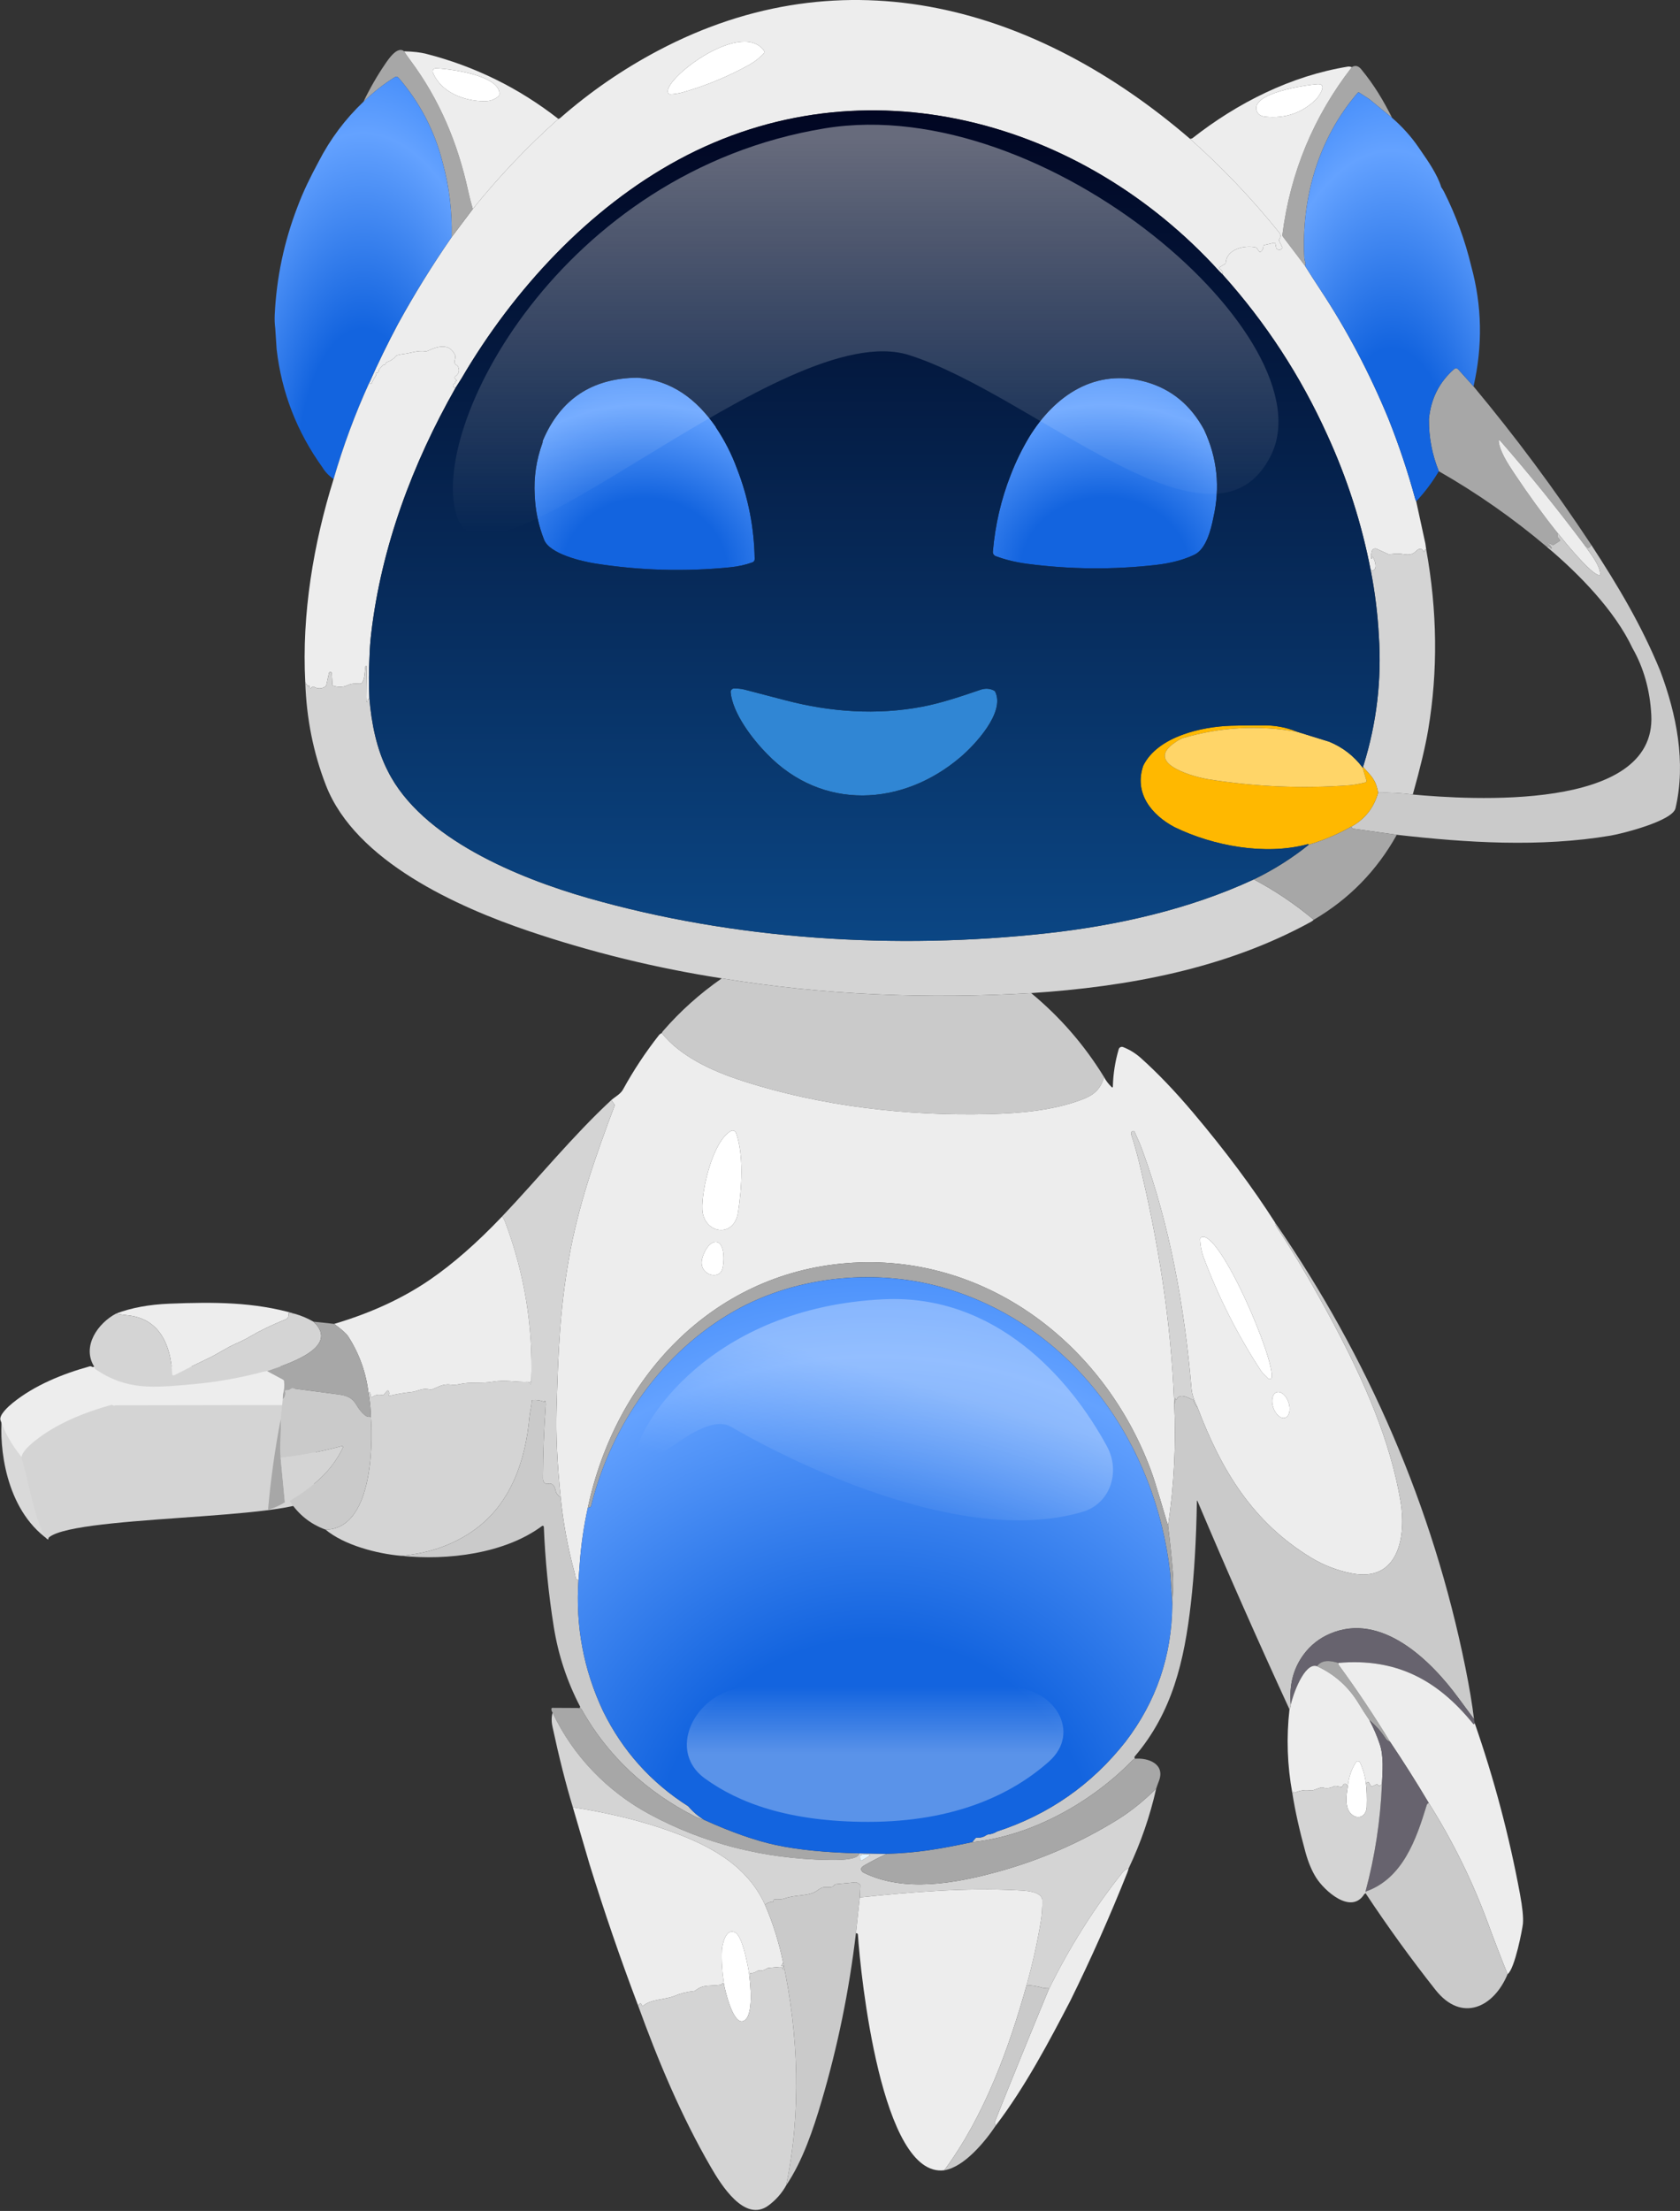 <svg width="257" height="338" viewBox="0 0 257 338" fill="none" xmlns="http://www.w3.org/2000/svg">
<rect x="0" y="0" width="257" height="338" fill="#333333" stroke="none"/>
<path d="M7.385 235.367C0.728 230.659 -0.12 220.983 0.288 216.733L8.608 226.295L7.385 235.367Z" fill="#D9D9D9"/>
<path d="M3.969 223.525C6.485 219.764 41.89 220.685 44.694 217.134L45.432 208.875L14.411 208.926C14.271 209.007 14.134 209.004 14 208.917C13.919 208.863 13.834 208.85 13.743 208.875C9.605 210.017 5.281 211.76 1.921 214.49C1.359 214.946 -0.213 216.319 0.08 217.134C0.893 219.412 2.19 221.542 3.969 223.525Z" fill="#EDEDED"/>
<path d="M7.22 235.319C9.736 231.559 45.14 232.479 47.944 228.928L48.683 214.786L17.662 214.836C17.522 214.917 17.385 214.914 17.251 214.827C17.17 214.774 17.084 214.76 16.994 214.786C12.856 215.927 8.532 217.67 5.172 220.4C4.61 220.856 3.038 222.229 3.33 223.044C4.144 225.323 5.441 233.337 7.22 235.319Z" fill="#D4D4D4"/>
<path d="M85.418 18.177C80.681 22.404 76.319 26.994 72.331 31.946L69.088 36.259C66.123 40.543 63.385 44.969 60.875 49.536C59.312 52.47 57.855 55.455 56.504 58.491C56.537 58.581 56.587 58.641 56.652 58.669C56.758 58.716 56.833 58.685 56.876 58.577C57.046 58.158 57.264 57.765 57.532 57.4C57.562 57.36 57.564 57.32 57.538 57.278L57.476 57.172C57.419 57.077 57.446 57.029 57.556 57.029C57.798 57.027 57.917 56.928 57.914 56.73C57.912 56.627 57.944 56.537 58.011 56.46L58.481 55.921C58.566 55.824 58.672 55.769 58.8 55.755C58.916 55.743 58.994 55.673 59.034 55.544C59.063 55.445 59.126 55.38 59.223 55.349C59.763 55.171 60.212 54.866 60.571 54.436C60.626 54.368 60.697 54.323 60.783 54.299C61.118 54.212 61.455 54.148 61.794 54.106C62.985 53.964 63.834 53.546 65.11 53.703C65.209 53.715 65.303 53.7 65.394 53.656C66.904 52.947 68.707 52.37 69.594 54.249C69.869 54.83 69.127 55.417 69.895 55.855C69.978 55.903 70.038 55.971 70.076 56.06C70.336 56.671 70.201 57.158 69.671 57.521C69.64 57.542 69.615 57.57 69.596 57.602C69.578 57.634 69.566 57.669 69.562 57.706C69.559 57.743 69.563 57.78 69.575 57.814C69.587 57.849 69.607 57.88 69.632 57.907L69.869 58.147C69.894 58.172 69.891 58.192 69.86 58.206L69.724 58.274C69.635 58.316 69.603 58.385 69.626 58.482C69.65 58.581 69.593 58.647 69.455 58.68C69.329 58.712 69.275 58.792 69.292 58.92C69.322 59.144 69.451 59.272 69.68 59.306L70.617 57.824C78.508 44.342 90.028 31.845 103.816 24.402C132.186 9.089 165.504 18.299 186.559 41.508L187.059 41.998C187.075 41.598 186.918 41.295 186.589 41.088C186.455 41.003 186.456 40.92 186.592 40.839L187.381 40.355C187.466 40.304 187.512 40.229 187.52 40.13C187.671 38.043 190.446 37.45 192.063 37.812C192.153 37.832 192.226 37.88 192.281 37.957L192.595 38.405C192.693 38.541 192.804 38.552 192.926 38.438C193.146 38.232 193.258 37.97 193.26 37.652C193.262 37.549 193.312 37.487 193.41 37.465L194.862 37.13C195.003 37.099 195.088 37.154 195.116 37.296L195.225 37.868C195.245 37.973 195.301 38.051 195.394 38.103C195.656 38.247 195.891 38.211 196.1 37.996C196.173 37.921 196.186 37.837 196.138 37.744L195.695 36.858C195.648 36.765 195.651 36.673 195.704 36.582C195.931 36.194 195.958 35.891 195.651 35.509C191.513 30.373 186.98 25.612 182.052 21.227C158.665 1.106 129.34 -7.464 100.592 7.781C95.232 10.621 90.27 14.039 85.705 18.035C85.62 18.108 85.524 18.155 85.418 18.177ZM116.823 7.666C116.888 7.749 116.92 7.853 116.914 7.957C116.908 8.062 116.864 8.161 116.791 8.235C116.109 8.929 115.351 9.505 114.515 9.963C111.343 11.71 108.017 13.085 104.537 14.086C103.883 14.274 103.209 14.383 102.516 14.412C102.413 14.416 102.329 14.378 102.264 14.297C100.846 12.569 113.132 2.926 116.823 7.666Z" fill="#EDEDED"/>
<path d="M116.824 7.666C113.132 2.926 100.846 12.569 102.265 14.297C102.33 14.378 102.414 14.416 102.516 14.412C103.21 14.383 103.883 14.274 104.538 14.086C108.017 13.085 111.343 11.71 114.515 9.963C115.351 9.505 116.109 8.929 116.791 8.235C116.865 8.161 116.909 8.062 116.915 7.957C116.921 7.853 116.888 7.749 116.824 7.666Z" fill="white"/>
<path d="M55.605 15.548C57.104 14.105 58.685 12.866 60.346 11.828C60.59 11.676 60.807 11.709 60.996 11.926C64.221 15.682 66.447 19.936 67.672 24.687C68.721 28.469 69.192 32.327 69.088 36.259L72.33 31.946C72.052 31.015 71.816 30.102 71.621 29.207C70.025 21.844 67.205 15.163 62.775 9.228C62.271 8.553 61.956 8.091 61.832 7.844C60.798 6.981 59.435 9.024 58.894 9.821C57.663 11.631 56.566 13.54 55.605 15.548Z" fill="#A7A7A7"/>
<path d="M61.832 7.843C61.956 8.09 62.271 8.552 62.775 9.228C67.205 15.162 70.025 21.843 71.621 29.207C71.816 30.102 72.052 31.015 72.33 31.946C76.318 26.993 80.681 22.404 85.418 18.177C79.365 13.444 72.615 10.126 65.169 8.223C64.32 8.005 63.208 7.879 61.832 7.843ZM66.665 10.446C68.538 10.479 76.533 11.472 76.403 14.406C76.397 14.513 76.355 14.604 76.276 14.679C75.713 15.213 74.986 15.477 74.098 15.473C71.03 15.459 67.445 14.128 66.227 11.086C66.198 11.015 66.188 10.938 66.196 10.861C66.204 10.785 66.231 10.712 66.274 10.648C66.318 10.585 66.376 10.533 66.444 10.498C66.512 10.463 66.588 10.445 66.665 10.446Z" fill="#EDEDED"/>
<path d="M206.805 10.259C200.937 17.818 197.392 26.363 196.17 35.894C196.159 35.995 196.183 36.086 196.244 36.167L199.637 40.643L199.723 40.261C199.599 39.846 199.533 39.543 199.525 39.353C199.076 30.227 201.677 21.165 207.691 14.199C207.764 14.116 207.847 14.104 207.939 14.163L209.465 15.15L212.964 18.02C211.595 15.328 210.277 13.078 208.241 10.597C207.798 10.056 207.319 9.943 206.805 10.259Z" fill="#A7A7A7"/>
<path d="M182.052 21.228C186.98 25.613 191.513 30.373 195.651 35.509C195.958 35.892 195.931 36.194 195.704 36.583C195.651 36.673 195.648 36.765 195.695 36.858L196.138 37.745C196.186 37.837 196.173 37.921 196.1 37.996C195.891 38.212 195.656 38.247 195.394 38.103C195.301 38.052 195.245 37.974 195.225 37.869L195.116 37.297C195.088 37.155 195.003 37.099 194.862 37.131L193.41 37.466C193.312 37.488 193.262 37.55 193.26 37.653C193.258 37.971 193.146 38.233 192.926 38.438C192.803 38.553 192.693 38.542 192.595 38.406L192.281 37.958C192.226 37.881 192.153 37.832 192.063 37.813C190.446 37.451 187.671 38.044 187.52 40.131C187.512 40.23 187.466 40.305 187.381 40.356L186.592 40.839C186.456 40.92 186.455 41.003 186.589 41.088C186.918 41.296 187.075 41.599 187.059 41.998C193.642 49.33 198.968 57.491 203.037 66.483C206.093 73.132 208.313 80.053 209.698 87.244C211.087 87.345 210.109 85.039 209.914 85.101C209.883 85.111 209.872 85.131 209.882 85.16C209.893 85.196 209.904 85.232 209.914 85.267C209.948 85.38 209.909 85.416 209.799 85.377C209.604 85.312 209.828 84.44 209.852 84.307C209.865 84.225 209.897 84.148 209.945 84.081C209.993 84.014 210.056 83.959 210.129 83.921C210.201 83.882 210.282 83.86 210.364 83.858C210.446 83.856 210.528 83.872 210.603 83.906L212.29 84.674C212.393 84.722 212.499 84.739 212.61 84.725C213.049 84.671 213.491 84.645 213.937 84.645C214.912 84.642 215.719 85.154 216.65 84.227C217.031 83.85 217.501 83.72 217.746 84.295C217.798 84.412 217.837 84.407 217.865 84.283C217.9 84.115 218.002 84.015 218.172 83.984L218.048 83.094L216.644 76.647C216.573 76.493 216.515 76.335 216.469 76.173C215.342 72.056 213.989 68.015 212.409 64.049C209.554 57.125 206.096 50.514 201.967 44.272C201.175 43.074 200.398 41.865 199.638 40.644L196.245 36.167C196.184 36.087 196.159 35.996 196.171 35.895C197.392 26.364 200.937 17.819 206.805 10.26C206.61 10.219 206.412 10.15 206.208 10.183C197.504 11.588 189.302 15.72 182.407 21.133C182.356 21.174 182.237 21.206 182.052 21.228ZM192.305 17.084C190.99 14.206 200.04 12.957 201.556 12.866C203.208 12.768 201.647 14.872 201.284 15.228C199.185 17.267 196.625 18.14 193.602 17.846C192.938 17.782 192.506 17.528 192.305 17.084Z" fill="#EDEDED"/>
<path d="M76.403 14.407C76.533 11.473 68.538 10.48 66.665 10.447C66.588 10.446 66.512 10.464 66.444 10.499C66.376 10.534 66.318 10.586 66.274 10.649C66.231 10.713 66.204 10.786 66.196 10.862C66.188 10.939 66.198 11.016 66.227 11.087C67.445 14.129 71.03 15.46 74.098 15.474C74.986 15.478 75.712 15.213 76.276 14.68C76.355 14.605 76.397 14.514 76.403 14.407Z" fill="white"/>
<path d="M192.305 17.084C192.506 17.529 192.938 17.782 193.602 17.846C196.625 18.14 199.185 17.268 201.284 15.228C201.647 14.873 203.208 12.768 201.556 12.866C200.04 12.958 190.99 14.206 192.305 17.084Z" fill="white"/>
<path fill-rule="evenodd" clip-rule="evenodd" d="M55.605 15.547C52.807 18.205 50.517 21.263 48.736 24.721C47.489 27.045 46.422 29.177 45.494 31.663C43.455 36.958 42.299 42.441 42.027 48.115C41.994 48.815 42.02 49.51 42.107 50.202L42.317 53.377C43.075 59.977 45.404 65.991 49.304 71.42C49.733 72.135 50.311 72.741 51.036 73.237C52.5 68.188 54.322 63.272 56.503 58.49C57.855 55.455 59.312 52.469 60.875 49.535C63.385 44.968 66.123 40.542 69.088 36.258C69.192 32.325 68.721 28.468 67.672 24.686C66.447 19.935 64.221 15.681 60.996 11.925C60.807 11.707 60.59 11.675 60.346 11.827C58.685 12.864 57.104 14.104 55.605 15.547Z" fill="url(#paint0_radial_516_1270)"/>
<path d="M56.503 58.492C54.322 63.274 52.499 68.19 51.035 73.239C47.947 83.13 46.147 93.911 46.7 104.289C46.81 104.366 46.823 104.475 46.738 104.615C46.716 104.651 46.725 104.66 46.765 104.642C46.796 104.628 46.824 104.607 46.847 104.58C46.871 104.554 46.892 104.557 46.909 104.588L47.06 104.882C47.107 104.977 47.131 104.977 47.131 104.882C47.131 104.832 47.155 104.808 47.202 104.808C47.293 104.806 47.341 104.85 47.347 104.941L47.365 105.152C47.374 105.286 47.43 105.309 47.53 105.22L47.767 105.015C47.841 104.952 47.922 104.944 48.009 104.992C48.614 105.331 49.194 105.322 49.75 104.962C49.844 104.899 49.903 104.812 49.927 104.701L50.326 102.899C50.335 102.846 50.363 102.799 50.405 102.766C50.447 102.733 50.499 102.717 50.552 102.721C50.605 102.725 50.655 102.749 50.691 102.788C50.727 102.827 50.748 102.878 50.749 102.931L50.858 104.674C50.862 104.753 50.902 104.806 50.979 104.831C51.748 105.086 52.463 105.067 53.125 104.772C53.896 104.428 54.289 104.494 55.067 104.517C55.171 104.519 55.259 104.482 55.33 104.405C55.832 103.859 55.791 102.596 55.894 101.903C55.895 101.89 55.898 101.877 55.904 101.865C55.91 101.853 55.918 101.842 55.928 101.833C55.938 101.824 55.949 101.818 55.962 101.813C55.974 101.809 55.987 101.807 56.001 101.808C56.014 101.809 56.027 101.812 56.039 101.818C56.051 101.824 56.061 101.832 56.07 101.842C56.079 101.852 56.086 101.863 56.09 101.876C56.094 101.888 56.096 101.901 56.095 101.915C56.11 102.691 55.956 107.23 56.083 107.313C56.156 107.364 56.197 107.345 56.205 107.256C56.22 107.031 56.32 106.857 56.503 106.735C56.401 104.608 56.408 102.484 56.527 100.361C56.56 99.205 56.644 98.05 56.778 96.896C58.33 83.614 63.103 70.882 69.679 59.307C69.45 59.273 69.321 59.145 69.292 58.921C69.274 58.793 69.328 58.713 69.454 58.681C69.592 58.648 69.649 58.581 69.626 58.483C69.602 58.386 69.635 58.317 69.723 58.275L69.859 58.207C69.891 58.193 69.894 58.173 69.868 58.148L69.632 57.908C69.606 57.882 69.586 57.85 69.574 57.815C69.562 57.781 69.558 57.744 69.561 57.707C69.565 57.67 69.577 57.635 69.596 57.603C69.614 57.571 69.64 57.544 69.67 57.522C70.2 57.159 70.335 56.672 70.075 56.061C70.037 55.972 69.977 55.904 69.895 55.856C69.126 55.418 69.868 54.831 69.593 54.25C68.707 52.37 66.904 52.949 65.393 53.657C65.303 53.7 65.208 53.716 65.11 53.704C63.833 53.547 62.985 53.965 61.794 54.108C61.455 54.149 61.118 54.213 60.783 54.3C60.696 54.324 60.625 54.369 60.57 54.437C60.211 54.867 59.762 55.172 59.222 55.349C59.126 55.381 59.063 55.446 59.033 55.545C58.994 55.674 58.916 55.744 58.8 55.756C58.672 55.769 58.565 55.825 58.48 55.922L58.01 56.461C57.943 56.538 57.911 56.628 57.913 56.731C57.917 56.928 57.798 57.028 57.555 57.03C57.445 57.03 57.418 57.078 57.475 57.172L57.538 57.279C57.563 57.321 57.561 57.361 57.532 57.401C57.264 57.766 57.045 58.159 56.876 58.578C56.832 58.686 56.757 58.717 56.651 58.669C56.586 58.642 56.537 58.583 56.503 58.492Z" fill="#EDEDED"/>
<path d="M218.594 64.046C218.565 66.814 219.068 69.479 220.104 72.04C225.97 75.392 231.483 79.249 236.644 83.613C236.787 83.504 236.95 83.54 237.131 83.722C237.401 83.989 237.453 83.951 237.288 83.61C237.225 83.481 237.137 83.373 237.025 83.284C236.739 83.054 236.77 83 237.116 83.121C237.227 83.158 237.334 83.209 237.439 83.275C237.527 83.328 237.616 83.327 237.705 83.272L238.565 82.72C238.665 82.655 238.676 82.578 238.597 82.489L238.343 82.196C238.272 82.115 238.243 82.021 238.254 81.914C238.276 81.722 238.24 81.523 238.145 81.315C235.976 78.596 233.794 75.591 231.601 72.301C230.697 70.943 229.361 68.904 229.267 67.386C229.265 67.366 229.271 67.345 229.281 67.327C229.292 67.309 229.309 67.296 229.328 67.288C229.347 67.279 229.368 67.277 229.388 67.282C229.409 67.286 229.427 67.297 229.441 67.312C233.979 72.513 238.309 77.873 242.431 83.39C242.574 83.448 242.695 83.534 242.791 83.651C242.856 83.732 242.936 83.756 243.031 83.722C243.237 83.651 243.358 83.491 243.391 83.242C237.843 74.851 231.85 66.793 225.413 59.069L223.066 56.457C222.989 56.371 222.881 56.319 222.766 56.311C222.65 56.304 222.536 56.343 222.448 56.419C220.174 58.413 218.89 60.955 218.594 64.046Z" fill="#A7A7A7"/>
<path fill-rule="evenodd" clip-rule="evenodd" d="M199.723 40.262C199.599 39.847 199.533 39.544 199.525 39.355C199.076 30.228 201.677 21.166 207.691 14.2C207.764 14.117 207.847 14.105 207.94 14.165L209.465 15.152L212.964 18.021C214.56 19.418 215.9 20.91 216.984 22.497C217.101 22.668 217.227 22.851 217.36 23.043L217.381 23.073C218.441 24.603 219.918 26.734 220.474 28.615C220.64 28.849 220.786 29.091 220.915 29.342C222.735 32.97 224.119 36.758 225.067 40.706C226.716 46.742 226.832 52.863 225.413 59.07L223.066 56.459C222.989 56.372 222.882 56.32 222.766 56.313C222.651 56.306 222.537 56.344 222.449 56.42C220.175 58.414 218.89 60.956 218.595 64.047C218.565 66.815 219.068 69.48 220.105 72.041C219.122 73.705 217.968 75.241 216.644 76.648C216.573 76.493 216.515 76.335 216.469 76.173C215.342 72.057 213.989 68.016 212.409 64.05C209.553 57.126 206.096 50.515 201.967 44.273C201.175 43.075 200.398 41.865 199.638 40.644L199.723 40.262Z" fill="url(#paint1_radial_516_1270)"/>
<path d="M238.145 81.316C239.088 82.495 243.365 87.819 244.621 87.92C244.735 87.93 244.792 87.877 244.792 87.763C244.772 86.411 243.211 84.484 242.431 83.391C238.309 77.873 233.979 72.514 229.441 67.313C229.427 67.297 229.409 67.287 229.388 67.282C229.368 67.278 229.347 67.28 229.328 67.288C229.309 67.296 229.293 67.31 229.282 67.328C229.271 67.345 229.266 67.366 229.267 67.387C229.361 68.904 230.697 70.944 231.602 72.301C233.795 75.592 235.976 78.596 238.145 81.316Z" fill="#EDEDED"/>
<path fill-rule="evenodd" clip-rule="evenodd" d="M97.523 57.738C90.541 57.817 85.709 61.032 83.03 67.383L82.988 67.704C82.037 70.322 81.639 72.982 81.797 75.683C81.89 78.051 82.37 80.331 83.236 82.525C84.088 84.68 88.994 85.821 91.021 86.141C97.89 87.224 104.786 87.419 111.71 86.725C112.922 86.605 114.057 86.352 115.115 85.966C115.214 85.93 115.3 85.863 115.359 85.776C115.419 85.688 115.451 85.584 115.449 85.477C115.374 80.703 114.477 76.104 112.756 71.682C111.927 69.421 110.839 67.293 109.493 65.297C109.49 65.275 109.486 65.254 109.482 65.234C106.562 61.049 102.787 58.138 97.523 57.738Z" fill="url(#paint2_radial_516_1270)"/>
<path fill-rule="evenodd" clip-rule="evenodd" d="M154.627 72.571C155.402 70.567 156.342 68.644 157.447 66.802C161.375 60.411 167.605 56.211 175.328 58.396C179.194 59.49 182.149 61.922 184.195 65.691C186.212 69.999 186.684 74.491 185.61 79.166C185.606 79.141 185.603 79.116 185.599 79.092C185.595 79.071 185.585 79.057 185.569 79.051C185.585 79.057 185.594 79.071 185.598 79.092C185.602 79.116 185.606 79.14 185.61 79.166C185.256 80.965 184.505 83.956 182.705 84.807C181.054 85.592 179.084 86.112 176.797 86.369C170.239 87.11 163.688 87.052 157.142 86.194C155.424 85.967 153.82 85.579 152.331 85.029C152.189 84.978 152.069 84.881 151.988 84.754C151.908 84.627 151.871 84.477 151.885 84.327C152.237 80.228 153.152 76.31 154.627 72.571C154.612 72.662 154.624 72.751 154.666 72.837C154.694 72.902 154.739 72.946 154.799 72.969C154.739 72.946 154.695 72.902 154.666 72.838C154.625 72.751 154.612 72.662 154.627 72.571Z" fill="url(#paint3_radial_516_1270)"/>
<path d="M238.145 81.315C238.24 81.523 238.276 81.722 238.255 81.914C238.243 82.02 238.272 82.114 238.343 82.195L238.597 82.489C238.676 82.578 238.665 82.655 238.565 82.72L237.705 83.272C237.616 83.327 237.527 83.328 237.439 83.274C237.334 83.209 237.227 83.158 237.117 83.12C236.77 83 236.739 83.054 237.025 83.283C237.137 83.372 237.225 83.481 237.288 83.609C237.454 83.951 237.401 83.989 237.131 83.722C236.95 83.54 236.788 83.504 236.644 83.612C241.485 87.676 247.018 93.311 249.734 99.089C251.452 102.098 252.411 105.51 252.61 109.324C253.387 124.181 224.585 122.239 216.123 121.463C214.36 121.231 212.593 121.138 210.821 121.181C210.169 123.493 208.802 125.223 206.719 126.371L206.813 126.532C206.867 126.624 206.946 126.678 207.053 126.692L213.676 127.619C224.337 128.829 235.597 129.564 246.385 127.744C248.179 127.442 255.855 125.509 256.31 123.567C257.95 116.545 256.467 109.173 253.957 102.509C251.079 95.54 247.624 89.737 243.391 83.242C243.358 83.491 243.238 83.651 243.031 83.722C242.936 83.756 242.856 83.732 242.791 83.651C242.695 83.534 242.575 83.447 242.431 83.39C243.211 84.484 244.771 86.411 244.792 87.762C244.792 87.877 244.735 87.929 244.621 87.919C243.365 87.819 239.088 82.495 238.145 81.315Z" fill="#CACACA"/>
<path d="M209.698 87.244C210.338 90.524 210.749 93.834 210.93 97.174C211.38 103.926 210.602 110.523 208.598 116.963C208.557 117.099 208.442 117.176 208.578 117.319C209.736 118.629 210.457 119.109 210.821 121.181C212.592 121.138 214.36 121.232 216.123 121.463C217.264 117.418 218.05 114.112 218.482 111.547C219.985 102.593 219.882 93.405 218.171 83.983C218.002 84.014 217.899 84.114 217.864 84.282C217.836 84.407 217.797 84.411 217.746 84.294C217.5 83.719 217.03 83.85 216.649 84.226C215.718 85.154 214.911 84.641 213.936 84.644C213.491 84.644 213.048 84.671 212.609 84.724C212.499 84.738 212.392 84.721 212.29 84.674L210.602 83.906C210.527 83.871 210.446 83.855 210.364 83.857C210.281 83.86 210.201 83.881 210.128 83.92C210.056 83.959 209.993 84.013 209.945 84.081C209.897 84.147 209.865 84.225 209.851 84.306C209.828 84.439 209.603 85.311 209.798 85.376C209.909 85.416 209.947 85.379 209.914 85.266C209.904 85.231 209.893 85.195 209.881 85.16C209.871 85.13 209.882 85.11 209.914 85.1C210.109 85.038 211.087 87.344 209.698 87.244Z" fill="#D4D4D4"/>
<path d="M46.7 104.288C46.879 109.841 47.934 115.099 49.862 120.061C54.387 131.702 70.09 138.694 80.975 142.367C90.571 145.604 100.385 148.003 110.416 149.564C125.9 152.137 142.087 152.748 157.743 151.82C172.461 150.854 187.493 148.106 200.557 140.92C200.716 140.833 200.853 140.731 200.968 140.612C198.13 138.231 195.076 136.173 191.805 134.438C181.901 139.035 170.851 141.493 160.181 142.672C137.069 145.222 112.419 143.71 89.925 137.277C79.456 134.281 64.487 128.236 59.323 117.862C57.609 114.539 56.826 110.561 56.504 106.734C56.32 106.856 56.221 107.03 56.205 107.256C56.197 107.345 56.157 107.363 56.084 107.312C55.957 107.229 56.111 102.691 56.096 101.914C56.096 101.901 56.095 101.888 56.09 101.875C56.086 101.862 56.079 101.851 56.071 101.841C56.062 101.831 56.051 101.823 56.039 101.817C56.027 101.811 56.014 101.808 56.001 101.807C55.988 101.807 55.975 101.808 55.962 101.813C55.95 101.817 55.938 101.824 55.928 101.833C55.919 101.841 55.91 101.852 55.905 101.864C55.899 101.876 55.896 101.889 55.895 101.902C55.791 102.596 55.833 103.859 55.33 104.404C55.259 104.481 55.172 104.519 55.067 104.517C54.29 104.493 53.897 104.428 53.125 104.772C52.463 105.066 51.748 105.086 50.98 104.831C50.903 104.805 50.862 104.753 50.858 104.674L50.749 102.931C50.748 102.877 50.728 102.826 50.692 102.787C50.655 102.749 50.606 102.725 50.553 102.721C50.5 102.717 50.447 102.733 50.405 102.765C50.363 102.798 50.335 102.846 50.327 102.898L49.928 104.7C49.904 104.811 49.845 104.898 49.75 104.961C49.194 105.321 48.614 105.331 48.009 104.991C47.923 104.943 47.842 104.951 47.767 105.015L47.531 105.219C47.43 105.308 47.375 105.285 47.365 105.151L47.347 104.941C47.341 104.85 47.293 104.805 47.203 104.807C47.155 104.807 47.132 104.832 47.132 104.881C47.132 104.976 47.108 104.976 47.061 104.881L46.91 104.588C46.892 104.556 46.871 104.553 46.848 104.579C46.824 104.607 46.797 104.627 46.765 104.641C46.726 104.659 46.717 104.65 46.739 104.614C46.823 104.474 46.81 104.365 46.7 104.288Z" fill="#D4D4D4"/>
<path d="M117.338 115.255C125.77 123.988 138.074 123.3 146.929 115.747C149.122 113.883 153.768 108.956 152.257 105.776C152.212 105.683 152.144 105.612 152.054 105.565C151.405 105.237 150.713 105.199 149.976 105.452C147.05 106.454 143.946 107.498 141.065 108.04C134.113 109.356 127.047 108.849 120.216 107.071C118.096 106.518 115.975 105.964 113.853 105.411C113.351 105.281 112.825 105.254 112.316 105.245C112.241 105.244 112.166 105.259 112.096 105.288C112.027 105.318 111.964 105.362 111.913 105.418C111.862 105.474 111.823 105.54 111.798 105.611C111.774 105.683 111.765 105.759 111.772 105.835C112.08 109.057 115.115 113.011 117.338 115.255Z" fill="#3086D4"/>
<path d="M193.135 110.896C191.535 110.882 189.935 110.899 188.335 110.946C183.896 111.083 177.131 112.553 174.896 117.035C173.436 121.229 176.132 124.585 179.687 126.458C185.56 129.313 193.519 130.816 200.033 129.061C200.079 129.049 200.12 129.055 200.157 129.079C200.183 129.094 200.207 129.11 200.228 129.126C202.5 128.456 204.664 127.538 206.719 126.372C208.801 125.224 210.169 123.494 210.821 121.182C210.458 119.11 209.736 118.63 208.578 117.32L208.442 117.331L209.027 119.3C209.037 119.333 209.04 119.368 209.037 119.403C209.033 119.438 209.022 119.472 209.004 119.502C208.987 119.532 208.963 119.559 208.935 119.579C208.907 119.6 208.875 119.615 208.841 119.623C208.043 119.81 207.239 119.987 206.417 120.05C199.174 120.583 191.969 120.275 184.8 119.125C183.048 118.843 175.159 116.899 179.442 113.724C180.106 113.232 180.613 112.934 180.964 112.832C186.706 111.144 192.539 110.828 198.464 111.883C196.764 111.184 194.987 110.855 193.135 110.896Z" fill="#FFB800"/>
<path d="M208.442 117.331C207.1 115.55 205.397 114.237 203.332 113.391L198.464 111.882C192.539 110.827 186.706 111.143 180.964 112.831C180.614 112.934 180.106 113.231 179.442 113.723C175.16 116.898 183.048 118.842 184.801 119.124C191.969 120.274 199.174 120.582 206.417 120.049C207.239 119.987 208.043 119.809 208.841 119.622C208.875 119.614 208.907 119.599 208.935 119.579C208.963 119.558 208.987 119.531 209.004 119.501C209.022 119.471 209.033 119.437 209.037 119.402C209.041 119.368 209.037 119.332 209.027 119.299L208.442 117.331Z" fill="#FFD568"/>
<path d="M206.719 126.372C204.664 127.538 202.501 128.456 200.229 129.126C197.701 131.155 194.963 132.893 192.015 134.34C191.956 134.35 191.886 134.382 191.806 134.438C195.076 136.173 198.13 138.231 200.968 140.612C206.378 137.442 210.615 133.112 213.677 127.62L207.053 126.692C206.947 126.678 206.867 126.625 206.814 126.532L206.719 126.372Z" fill="#A7A7A7"/>
<path fill-rule="evenodd" clip-rule="evenodd" d="M70.616 57.823C78.507 44.342 90.028 31.845 103.816 24.402C132.186 9.088 165.504 18.298 186.559 41.508L187.059 41.997C193.642 49.329 198.967 57.49 203.036 66.482C206.092 73.132 208.313 80.052 209.698 87.243C210.338 90.524 210.749 93.834 210.931 97.174C211.38 103.926 210.602 110.523 208.599 116.963C208.588 116.999 208.571 117.031 208.556 117.062C208.514 117.145 208.478 117.214 208.578 117.319L208.442 117.33C207.1 115.55 205.397 114.237 203.332 113.391L198.464 111.882C196.764 111.183 194.987 110.854 193.135 110.895C191.535 110.881 189.935 110.898 188.335 110.945C183.896 111.082 177.131 112.552 174.897 117.034C173.437 121.229 176.132 124.584 179.688 126.457C185.56 129.312 193.519 130.815 200.033 129.06C200.079 129.048 200.12 129.054 200.158 129.078C200.183 129.094 200.207 129.109 200.229 129.125C197.701 131.155 194.963 132.893 192.015 134.339C191.956 134.349 191.886 134.382 191.805 134.437C181.901 139.035 170.85 141.492 160.181 142.672C137.069 145.221 112.419 143.709 89.925 137.277C79.456 134.28 64.486 128.236 59.323 117.861C57.609 114.538 56.826 110.56 56.504 106.733C56.401 104.607 56.409 102.483 56.527 100.36C56.561 99.204 56.644 98.049 56.778 96.895C58.33 83.612 63.103 70.881 69.679 59.306L70.616 57.823ZM184.195 65.691C186.212 69.999 186.684 74.49 185.61 79.166C185.256 80.965 184.505 83.956 182.705 84.807C181.054 85.591 179.085 86.112 176.797 86.369C170.24 87.11 163.688 87.052 157.143 86.194C155.424 85.967 153.821 85.579 152.331 85.029C152.19 84.977 152.069 84.88 151.988 84.753C151.908 84.626 151.871 84.476 151.885 84.327C152.237 80.228 153.152 76.309 154.627 72.57C155.402 70.567 156.342 68.644 157.447 66.802C161.375 60.411 167.605 56.211 175.328 58.395C179.194 59.49 182.149 61.922 184.195 65.691ZM155.517 66.441L155.522 66.441C155.52 66.441 155.519 66.441 155.517 66.441ZM109.482 65.234L109.493 65.296C110.839 67.292 111.927 69.42 112.756 71.681C114.476 76.104 115.374 80.702 115.449 85.477C115.45 85.583 115.419 85.688 115.359 85.775C115.3 85.863 115.214 85.93 115.115 85.966C114.057 86.351 112.922 86.604 111.71 86.725C104.786 87.418 97.89 87.224 91.021 86.141C88.994 85.821 84.088 84.679 83.236 82.524C82.369 80.331 81.89 78.05 81.797 75.683C81.639 72.981 82.036 70.322 82.988 67.703L83.029 67.383C85.709 61.032 90.54 57.816 97.523 57.737C102.787 58.137 106.561 61.048 109.482 65.234ZM97.076 57.671C97.117 57.671 97.156 57.671 97.196 57.674L97.205 57.675C97.163 57.672 97.12 57.67 97.076 57.671ZM117.337 115.255C125.77 123.988 138.073 123.301 146.928 115.748C149.121 113.883 153.767 108.956 152.257 105.776C152.212 105.683 152.144 105.613 152.053 105.565C151.405 105.237 150.712 105.2 149.975 105.453C147.049 106.455 143.946 107.498 141.064 108.041C134.113 109.357 127.046 108.85 120.216 107.071L113.853 105.411C113.35 105.281 112.824 105.254 112.316 105.245C112.24 105.244 112.165 105.259 112.096 105.289L112.06 105.305C112.047 105.312 112.034 105.32 112.021 105.328C111.981 105.353 111.945 105.383 111.913 105.418C111.861 105.474 111.822 105.54 111.798 105.612C111.774 105.684 111.765 105.76 111.772 105.835C112.08 109.057 115.115 113.011 117.337 115.255ZM104.007 115.522C103.734 115.494 103.472 115.48 103.224 115.482C103.283 115.482 103.343 115.482 103.403 115.484C103.455 115.485 103.507 115.486 103.56 115.489C103.705 115.495 103.854 115.506 104.007 115.522Z" fill="url(#paint4_linear_516_1270)"/>
<path d="M110.416 149.564C107.042 151.912 104.045 154.598 101.425 157.624C101.344 157.717 101.279 157.823 101.23 157.941C104.174 161.578 109.032 163.766 113.548 165.23C125.575 169.128 138.768 170.637 151.368 170.314C156.108 170.192 161.097 169.777 165.566 168.079C167.313 167.418 168.347 166.546 168.903 164.67C165.892 159.763 162.172 155.48 157.743 151.82C142.087 152.748 125.9 152.137 110.416 149.564Z" fill="#CACACA"/>
<path d="M101.23 157.941C101.054 158.008 100.91 158.114 100.795 158.258C98.744 160.867 96.919 163.626 95.319 166.537C94.911 167.275 94.142 167.634 93.522 168.168L93.971 168.817C94.026 168.894 94.037 168.977 94.003 169.066C91.122 176.71 88.432 184.349 87.025 192.43C85.663 200.232 85.391 206.418 85.14 215.578C85.037 219.358 85.245 223.786 85.763 228.86C86.144 232.7 86.835 236.479 87.838 240.199C87.931 240.542 88.005 240.888 88.06 241.236C88.078 241.337 88.134 241.404 88.228 241.438L88.497 241.532L88.677 239.173C88.879 236.236 89.294 233.342 89.925 230.491C94.107 210.799 108.787 194.76 129.505 193.106C150.682 191.413 168.903 205.455 176.061 224.776C176.418 225.74 176.869 227.147 177.415 228.997C177.827 230.4 178.249 231.817 178.683 233.247C179.611 227.024 179.925 220.77 179.625 214.484C179.153 202.013 177.172 189.617 174.211 177.505C173.886 176.173 173.51 174.852 173.085 173.542C172.978 173.213 173.005 172.978 173.375 172.901C173.455 172.884 173.513 172.913 173.549 172.99C174.089 174.164 174.487 175.101 174.743 175.8C179.002 187.45 181.216 199.929 182.268 212.264C182.339 213.101 182.657 214.089 183.222 215.225C186.855 224.799 191.637 232.711 200.583 238.141C202.449 239.274 204.493 240.065 206.716 240.516C214.001 241.989 215.133 234.783 214.267 229.598C212.701 220.237 208.684 211.152 204.032 202.413C201.002 196.728 198.128 191.84 195.411 187.749C195.177 187.398 195.062 187.12 195.068 186.916C191.614 181.517 187.427 175.906 182.507 170.082C179.723 166.79 177.059 164.009 174.515 161.738C173.691 161.003 172.772 160.449 171.805 160.072C171.74 160.047 171.67 160.035 171.6 160.038C171.529 160.041 171.461 160.058 171.398 160.089C171.335 160.12 171.279 160.164 171.235 160.218C171.19 160.271 171.156 160.334 171.137 160.401C170.591 162.255 170.293 164.149 170.242 166.084C170.236 166.267 170.167 166.295 170.035 166.167C169.552 165.696 169.175 165.197 168.903 164.67C168.347 166.546 167.313 167.418 165.566 168.079C161.097 169.777 156.108 170.192 151.368 170.314C138.768 170.637 125.575 169.128 113.548 165.23C109.032 163.766 104.173 161.578 101.23 157.941ZM112.907 185.345C112.28 189.391 107.631 188.573 107.442 184.913C107.294 181.978 109.029 174.452 111.814 172.901C111.883 172.862 111.961 172.839 112.041 172.833C112.12 172.827 112.2 172.838 112.275 172.867C112.35 172.895 112.418 172.939 112.474 172.996C112.53 173.054 112.573 173.122 112.6 173.198C113.791 176.527 113.489 181.596 112.907 185.345ZM183.881 189.098C186.736 188.39 195.003 207.731 194.536 210.574C194.527 210.63 194.502 210.683 194.464 210.725C194.427 210.768 194.378 210.799 194.323 210.816C194.269 210.832 194.211 210.833 194.156 210.818C194.101 210.803 194.052 210.773 194.013 210.731C193.664 210.352 193.168 209.966 192.896 209.551C189.32 204.081 186.388 198.282 184.1 192.154C183.781 191.3 183.63 190.364 183.583 189.501C183.578 189.409 183.605 189.319 183.66 189.245C183.714 189.171 183.793 189.119 183.881 189.098ZM110.451 194.152C109.836 195.702 106.904 194.849 107.389 192.528C107.566 191.677 108.299 190.091 109.272 189.895C110.974 189.555 110.835 193.18 110.451 194.152ZM196.602 216.736C196.449 216.788 196.28 216.789 196.105 216.739C195.931 216.689 195.754 216.589 195.585 216.445C195.416 216.3 195.258 216.115 195.12 215.898C194.982 215.682 194.867 215.439 194.781 215.183C194.608 214.667 194.564 214.13 194.661 213.691C194.758 213.252 194.986 212.947 195.296 212.842C195.449 212.79 195.618 212.789 195.792 212.839C195.967 212.889 196.144 212.989 196.313 213.134C196.482 213.278 196.64 213.463 196.778 213.68C196.916 213.896 197.031 214.139 197.117 214.395C197.29 214.911 197.333 215.448 197.237 215.887C197.14 216.326 196.912 216.631 196.602 216.736Z" fill="#EDEDED"/>
<path d="M93.522 168.168C87.59 173.673 82.403 180.078 76.823 185.953C77.024 186.25 77.185 186.561 77.307 186.887C80.225 194.681 81.55 202.744 81.283 211.075C81.279 211.192 81.242 211.366 81.173 211.597C81.138 211.72 81.12 211.717 81.12 211.588V211.289C81.12 211.154 81.097 211.15 81.052 211.277C81.04 211.312 81.028 211.348 81.017 211.384C81.007 211.421 80.987 211.427 80.957 211.401C80.936 211.382 80.92 211.359 80.91 211.333C80.886 211.274 80.843 211.245 80.78 211.247C78.945 211.324 77.343 210.892 75.363 211.235C73.619 211.541 72.017 211.203 70.22 211.615C69.818 211.706 69.398 211.723 68.961 211.668C67.728 211.511 67.049 212.045 66.056 212.412C65.959 212.448 65.861 212.452 65.76 212.424C64.569 212.104 63.99 212.7 62.958 212.8C61.839 212.911 60.728 213.102 59.624 213.373C59.494 213.406 59.453 213.36 59.5 213.233C59.587 213.012 59.563 212.811 59.429 212.632C59.362 212.541 59.29 212.538 59.214 212.623L58.702 213.195C58.635 213.27 58.553 213.296 58.457 213.272C57.905 213.141 57.415 213.234 56.985 213.55C56.841 213.657 56.754 213.623 56.722 213.447L56.645 212.987C56.62 212.833 56.554 212.813 56.447 212.928L56.379 213.002C56.598 214.223 56.717 215.454 56.737 216.696C57.077 221.231 56.852 233.817 49.791 233.838C52.691 236.242 57.727 237.537 61.383 237.845C65.755 237.45 69.519 236.102 72.676 233.802C78.129 229.833 80.393 223.309 80.984 216.684C81.058 215.854 81.312 215.038 81.353 214.158C81.356 214.085 81.393 214.045 81.466 214.04C82.081 213.982 82.667 214.07 83.224 214.303C83.266 214.321 83.294 214.308 83.31 214.265C83.32 214.239 83.329 214.211 83.337 214.182C83.354 214.117 83.375 214.116 83.399 214.179C83.472 214.376 83.501 214.577 83.487 214.781C83.21 218.523 83.065 222.272 83.053 226.027C83.051 226.414 83.2 226.677 83.499 226.815C83.586 226.855 83.677 226.864 83.771 226.842C84.575 226.655 84.832 227.177 85.001 227.912C85.099 228.331 85.353 228.647 85.763 228.861C85.245 223.786 85.037 219.358 85.14 215.578C85.391 206.418 85.663 200.232 87.025 192.43C88.432 184.35 91.122 176.711 94.003 169.066C94.037 168.977 94.026 168.894 93.971 168.817L93.522 168.168Z" fill="#D4D4D4"/>
<path d="M179.625 214.484L179.699 214.531C179.762 214.572 179.789 214.556 179.779 214.481L179.702 213.79C179.688 213.661 179.712 213.654 179.773 213.766L179.844 213.9C179.903 214.012 179.959 214.01 180.012 213.894C180.533 212.761 182.288 213.994 182.377 213.95C182.473 213.901 182.536 213.927 182.566 214.03C182.694 214.485 182.913 214.883 183.222 215.225C182.657 214.088 182.338 213.101 182.268 212.263C181.215 199.929 179.002 187.45 174.743 175.8C174.487 175.101 174.089 174.164 173.549 172.99C173.513 172.913 173.455 172.883 173.374 172.901C173.005 172.978 172.978 173.212 173.085 173.542C173.51 174.852 173.886 176.173 174.211 177.505C177.172 189.617 179.152 202.013 179.625 214.484Z" fill="#D4D4D4"/>
<path d="M107.442 184.912C107.631 188.573 112.28 189.391 112.907 185.345C113.489 181.596 113.791 176.527 112.6 173.198C112.573 173.122 112.53 173.053 112.474 172.996C112.418 172.939 112.35 172.895 112.275 172.867C112.2 172.838 112.12 172.827 112.04 172.833C111.961 172.839 111.883 172.862 111.813 172.901C109.029 174.452 107.294 181.978 107.442 184.912Z" fill="white"/>
<path d="M76.823 185.954C72.989 189.985 69.295 193.218 65.743 195.653C61.605 198.484 56.732 200.73 51.124 202.39C52.281 203.25 52.989 203.878 53.247 204.276C54.963 206.932 56.007 209.84 56.379 213.002L56.447 212.928C56.554 212.814 56.62 212.833 56.645 212.987L56.722 213.447C56.754 213.623 56.842 213.657 56.985 213.551C57.415 213.234 57.906 213.142 58.457 213.272C58.554 213.296 58.636 213.27 58.703 213.195L59.214 212.623C59.291 212.538 59.363 212.541 59.43 212.632C59.564 212.812 59.587 213.012 59.501 213.234C59.453 213.36 59.495 213.406 59.625 213.373C60.728 213.102 61.839 212.911 62.959 212.801C63.99 212.7 64.569 212.104 65.76 212.424C65.861 212.452 65.959 212.448 66.056 212.412C67.049 212.045 67.729 211.511 68.961 211.668C69.399 211.724 69.818 211.706 70.22 211.615C72.017 211.203 73.619 211.541 75.363 211.236C77.343 210.892 78.945 211.325 80.78 211.247C80.843 211.245 80.887 211.274 80.91 211.333C80.92 211.359 80.936 211.382 80.958 211.402C80.987 211.427 81.007 211.421 81.017 211.384C81.029 211.348 81.04 211.313 81.052 211.277C81.098 211.151 81.12 211.155 81.12 211.289V211.588C81.12 211.717 81.138 211.72 81.174 211.597C81.243 211.366 81.279 211.192 81.283 211.076C81.551 202.744 80.226 194.681 77.308 186.887C77.186 186.561 77.024 186.25 76.823 185.954Z" fill="#EDEDED"/>
<path d="M195.068 186.917C195.062 187.121 195.176 187.398 195.411 187.75C198.128 191.841 201.002 196.729 204.032 202.414C208.684 211.153 212.701 220.238 214.267 229.599C215.133 234.783 214.001 241.99 206.716 240.516C204.493 240.066 202.449 239.274 200.583 238.142C191.637 232.711 186.854 224.8 183.222 215.225C182.913 214.884 182.694 214.485 182.566 214.031C182.536 213.928 182.473 213.901 182.377 213.951C182.288 213.995 180.533 212.762 180.012 213.895C179.959 214.011 179.903 214.013 179.844 213.9L179.773 213.767C179.712 213.654 179.688 213.662 179.702 213.791L179.779 214.481C179.789 214.557 179.762 214.573 179.699 214.532L179.625 214.484C179.925 220.771 179.61 227.025 178.682 233.248C178.99 235.7 179.245 238.175 179.448 240.67C179.572 242.188 179.389 243.759 179.33 245.312C179.267 253.14 176.878 260.131 172.162 266.284C166.996 272.833 160.445 277.403 152.508 279.994C152.108 280.245 151.666 280.394 151.181 280.442C151.073 280.452 150.973 280.488 150.883 280.551C150.467 280.838 149.994 280.964 149.464 280.931C149.359 280.925 149.273 280.962 149.204 281.043L148.728 281.613C157.799 280.688 166.961 275.527 173.173 269.172C173.329 269.014 173.481 268.912 173.628 268.866C173.599 268.835 173.576 268.796 173.56 268.751C173.529 268.652 173.547 268.563 173.614 268.484C179.353 261.743 181.174 253.87 182.173 245.144C182.689 240.634 182.996 235.434 183.095 229.543C183.099 229.361 183.136 229.354 183.207 229.522C187.725 240.199 192.41 250.798 197.261 261.319C197.393 261.078 197.463 260.838 197.471 260.599C197.185 257.645 197.835 255.092 199.421 252.942C200.472 251.52 201.817 250.456 203.459 249.753C211.338 246.377 218.904 253.844 223.128 259.615C223.908 260.682 224.694 261.744 225.486 262.801C225.22 260.58 224.783 257.962 224.174 254.946C219.206 230.373 209.293 207.521 195.068 186.917Z" fill="#CACACA"/>
<path d="M183.881 189.099C183.793 189.12 183.714 189.172 183.66 189.245C183.605 189.319 183.578 189.41 183.583 189.502C183.63 190.364 183.781 191.301 184.1 192.155C186.387 198.283 189.319 204.082 192.896 209.552C193.168 209.967 193.664 210.352 194.013 210.732C194.051 210.773 194.101 210.803 194.156 210.818C194.211 210.833 194.269 210.833 194.323 210.816C194.378 210.8 194.426 210.769 194.464 210.726C194.502 210.683 194.526 210.631 194.536 210.574C195.003 207.732 186.736 188.39 183.881 189.099Z" fill="white"/>
<path d="M107.389 192.527C106.904 194.848 109.836 195.701 110.451 194.151C110.835 193.179 110.974 189.553 109.272 189.894C108.299 190.09 107.566 191.676 107.389 192.527Z" fill="white"/>
<path d="M89.925 230.49L90.256 230.407C90.341 230.385 90.394 230.332 90.415 230.247C93.486 217.883 101.271 206.666 112.431 200.37C122.134 194.895 134.63 193.808 145.229 197.127C164.422 203.136 176.794 220.8 179.011 240.494L179.33 245.311C179.389 243.758 179.572 242.187 179.448 240.669C179.245 238.173 178.99 235.699 178.683 233.247C178.249 231.816 177.827 230.399 177.415 228.996C176.869 227.146 176.418 225.739 176.061 224.775C168.903 205.454 150.682 191.412 129.506 193.105C108.787 194.759 94.107 210.799 89.925 230.49Z" fill="#A7A7A7"/>
<path d="M17.756 200.812C18.369 200.932 18.968 201.022 19.553 201.082C24.445 201.577 26.136 205.676 26.345 210.078C26.347 210.112 26.357 210.145 26.375 210.174C26.393 210.203 26.417 210.227 26.447 210.244C26.476 210.261 26.509 210.271 26.543 210.272C26.577 210.273 26.611 210.265 26.641 210.25C28.454 209.309 30.257 208.413 32.052 207.562C33.303 206.966 34.674 206.026 36.084 205.412C36.915 205.049 37.66 204.672 38.318 204.283C39.816 203.402 41.589 202.548 43.638 201.722C44.036 201.562 44.199 201.267 44.126 200.839C44.11 200.746 44.15 200.705 44.244 200.717L45.063 200.836C38.915 199.048 32.8 199.025 25.926 199.3C22.808 199.425 20.085 199.929 17.756 200.812Z" fill="#EDEDED"/>
<path d="M17.756 200.813C14.981 202.278 12.475 205.811 14.411 208.926L14.546 209.285C19.42 212.587 23.404 212.151 29.392 211.624C33.037 211.302 36.635 210.67 40.186 209.73L40.851 209.605C43.239 208.757 52.342 206.128 47.944 202.046C47.034 201.523 46.073 201.119 45.062 200.837L44.244 200.718C44.149 200.706 44.11 200.747 44.126 200.84C44.199 201.269 44.036 201.563 43.638 201.723C41.589 202.549 39.815 203.403 38.318 204.284C37.66 204.674 36.915 205.05 36.084 205.414C34.674 206.027 33.302 206.967 32.052 207.563C30.257 208.414 28.453 209.311 26.641 210.251C26.61 210.267 26.577 210.274 26.543 210.273C26.509 210.272 26.476 210.263 26.446 210.246C26.417 210.229 26.392 210.204 26.375 210.175C26.357 210.146 26.347 210.113 26.345 210.079C26.135 205.677 24.445 201.578 19.553 201.083C18.968 201.024 18.369 200.934 17.756 200.813Z" fill="#D4D4D4"/>
<path d="M47.944 202.045C52.342 206.127 43.239 208.756 40.851 209.604L43.292 210.917C43.387 210.969 43.441 211.049 43.455 211.157C43.535 211.831 43.48 212.499 43.289 213.161L43.254 213.926C43.614 213.626 43.744 213.226 43.644 212.726C43.618 212.599 43.669 212.543 43.797 212.557C44.063 212.588 44.295 212.517 44.492 212.343C44.577 212.268 44.675 212.238 44.788 212.254C47.095 212.561 49.402 212.865 51.709 213.167C53.09 213.345 53.897 213.662 54.606 214.901C54.875 215.37 55.957 216.878 56.616 216.57C56.639 216.558 56.655 216.564 56.663 216.588C56.677 216.633 56.701 216.669 56.737 216.695C56.717 215.454 56.598 214.223 56.379 213.001C56.007 209.839 54.962 206.93 53.246 204.275C52.988 203.877 52.281 203.249 51.124 202.389L47.944 202.045Z" fill="#A7A7A7"/>
<path d="M43.254 213.926L42.932 217.003C43.071 218.974 42.719 220.676 42.932 222.857C46.122 222.484 49.237 221.89 52.277 221.076C52.307 221.068 52.338 221.068 52.368 221.077C52.397 221.086 52.423 221.104 52.443 221.128C52.463 221.152 52.475 221.181 52.479 221.212C52.482 221.242 52.477 221.273 52.463 221.301C50.625 225.098 47.85 227.259 44.312 229.453C45.652 231.53 47.478 232.991 49.791 233.837C56.852 233.816 57.077 221.23 56.737 216.695C56.702 216.669 56.677 216.634 56.663 216.588C56.655 216.564 56.639 216.558 56.616 216.57C55.957 216.879 54.875 215.37 54.606 214.901C53.897 213.662 53.09 213.345 51.71 213.167C49.402 212.865 47.095 212.561 44.788 212.254C44.675 212.239 44.577 212.268 44.492 212.343C44.295 212.517 44.064 212.588 43.798 212.557C43.669 212.543 43.618 212.599 43.644 212.726C43.744 213.226 43.614 213.626 43.254 213.926Z" fill="#CACACA"/>
<path d="M197.117 214.395C197.478 215.47 197.247 216.518 196.602 216.736C195.957 216.954 195.142 216.259 194.781 215.183C194.42 214.108 194.651 213.06 195.296 212.842C195.941 212.624 196.756 213.319 197.117 214.395Z" fill="white"/>
<path d="M61.383 237.845C68.45 238.595 77.222 237.519 82.923 233.286C82.947 233.268 82.976 233.257 83.007 233.254C83.037 233.251 83.067 233.257 83.095 233.27C83.122 233.284 83.146 233.304 83.163 233.33C83.18 233.356 83.19 233.386 83.192 233.416C83.401 238.562 83.909 243.665 84.717 248.724C85.401 253.002 86.743 257.057 88.742 260.889C88.788 260.974 88.766 261.037 88.677 261.079C88.605 261.114 88.524 261.124 88.435 261.108C88.528 261.16 88.628 261.181 88.737 261.174C88.837 261.164 88.912 261.203 88.961 261.292C92.942 268.457 99.034 274.012 106.31 277.693C106.754 277.918 107.223 278.092 107.72 278.215C106.786 277.646 105.977 276.954 105.293 276.14C99.597 272.52 95.254 267.678 92.266 261.615C89.272 255.27 88.016 248.576 88.497 241.532L88.228 241.438C88.134 241.404 88.077 241.337 88.06 241.236C88.004 240.888 87.931 240.542 87.838 240.199C86.835 236.479 86.144 232.7 85.763 228.86C85.353 228.647 85.099 228.331 85.001 227.912C84.832 227.177 84.575 226.655 83.771 226.842C83.677 226.863 83.586 226.855 83.499 226.815C83.2 226.677 83.051 226.414 83.053 226.027C83.065 222.272 83.21 218.523 83.487 214.78C83.501 214.577 83.472 214.376 83.399 214.178C83.375 214.115 83.355 214.116 83.337 214.181C83.329 214.211 83.32 214.239 83.31 214.264C83.294 214.308 83.266 214.321 83.224 214.303C82.667 214.07 82.081 213.982 81.466 214.039C81.393 214.045 81.356 214.085 81.354 214.158C81.312 215.038 81.058 215.853 80.984 216.683C80.393 223.308 78.129 229.833 72.676 233.802C69.52 236.102 65.755 237.45 61.383 237.845Z" fill="#CACACA"/>
<path d="M42.931 217.003C42.065 221.521 41.426 226.071 41.016 230.654C41.014 230.677 41.021 230.7 41.037 230.722C41.053 230.744 41.069 230.765 41.084 230.787C41.967 230.518 42.8 230.144 43.585 229.664L42.931 222.858C42.719 220.676 43.07 218.975 42.931 217.003Z" fill="#A7A7A7"/>
<path d="M42.931 222.858L43.584 229.663L44.312 229.453C47.849 227.259 50.624 225.099 52.463 221.301C52.477 221.274 52.482 221.242 52.478 221.212C52.475 221.181 52.462 221.152 52.443 221.128C52.423 221.104 52.397 221.087 52.367 221.077C52.338 221.068 52.306 221.068 52.277 221.076C49.236 221.89 46.121 222.484 42.931 222.858Z" fill="#D4D4D4"/>
<path d="M197.471 260.598C197.716 259.267 199.519 254.041 201.473 254.723C202.25 253.65 203.577 253.872 204.736 254.216C213.529 253.442 219.889 256.759 225.374 263.547C225.387 263.563 225.403 263.575 225.422 263.581C225.441 263.588 225.461 263.589 225.48 263.585C225.5 263.58 225.517 263.571 225.532 263.557C225.546 263.543 225.556 263.525 225.561 263.506L225.584 263.393L225.487 262.8C224.695 261.743 223.908 260.681 223.128 259.614C218.905 253.842 211.339 246.376 203.459 249.752C201.818 250.455 200.472 251.519 199.422 252.941C197.836 255.091 197.185 257.644 197.471 260.598Z" fill="#67636E"/>
<path d="M201.473 254.723C204.172 255.97 206.296 257.869 207.842 260.42C208.38 261.308 208.932 262.163 209.497 262.987C210.447 263.78 211.259 264.696 211.933 265.735C212.108 266.006 212.345 266.185 212.642 266.272C210.199 262.254 207.587 258.348 204.807 254.554C204.721 254.439 204.721 254.353 204.736 254.216C203.577 253.872 202.25 253.65 201.473 254.723Z" fill="#A7A7A7"/>
<path d="M204.736 254.217C204.721 254.354 204.721 254.44 204.807 254.555C207.587 258.35 210.199 262.255 212.642 266.273C214.699 269.33 216.669 272.443 218.553 275.61C222.222 281.422 225.244 287.555 227.621 294.009C228.584 296.628 229.586 299.223 230.626 301.796C231.732 301.02 232.911 294.804 232.973 294.075C233.054 293.12 232.904 291.617 232.524 289.566C230.877 280.665 228.563 271.942 225.584 263.395L225.561 263.507C225.556 263.527 225.546 263.544 225.532 263.558C225.518 263.572 225.5 263.582 225.48 263.586C225.461 263.59 225.441 263.589 225.422 263.583C225.403 263.576 225.387 263.564 225.374 263.549C219.889 256.761 213.529 253.444 204.736 254.217Z" fill="#EDEDED"/>
<path d="M197.471 260.598C197.463 260.837 197.393 261.077 197.261 261.319C196.771 265.617 196.918 269.892 197.702 274.145C197.846 274.135 197.899 274.055 197.861 273.905C197.846 273.843 197.854 273.841 197.885 273.896L197.953 274.006C197.991 274.069 198.043 274.085 198.11 274.053C198.874 273.699 199.679 273.587 200.524 273.715C200.633 273.733 200.738 273.724 200.841 273.688L202.014 273.285C202.118 273.25 202.224 273.247 202.33 273.276C202.935 273.442 203.517 273.375 204.077 273.075C204.168 273.025 204.265 273.011 204.37 273.03L205.156 273.184C205.242 273.202 205.305 273.171 205.345 273.09C205.569 272.599 205.854 272.573 206.199 273.01C206.323 271.699 206.73 270.502 207.42 269.417C207.454 269.361 207.504 269.316 207.562 269.286C207.62 269.256 207.686 269.242 207.751 269.247C207.817 269.251 207.88 269.273 207.934 269.31C207.988 269.347 208.031 269.399 208.058 269.458C208.531 270.482 208.831 271.548 208.96 272.657C209.025 272.562 209.117 272.501 209.237 272.473C209.334 272.449 209.406 272.482 209.453 272.571L209.681 272.998C209.74 273.108 209.826 273.136 209.941 273.081L210.541 272.793C210.623 272.754 210.693 272.769 210.751 272.841C210.92 273.058 211.138 273.025 211.404 272.743C211.495 270.766 211.702 268.528 211.073 266.642C210.657 265.397 210.132 264.179 209.497 262.987C208.932 262.163 208.38 261.308 207.842 260.42C206.296 257.869 204.173 255.97 201.473 254.723C199.52 254.041 197.717 259.267 197.471 260.598Z" fill="#EDEDED"/>
<path d="M84.54 261.826C87.676 268.492 92.981 273.929 99.454 277.4C107.733 281.84 116.797 284.153 126.645 284.339C127.301 284.351 131.385 284.487 131.442 283.328C126.362 283.214 122.125 282.794 118.73 282.068C115.591 281.398 111.921 280.114 107.72 278.215C107.224 278.092 106.754 277.918 106.311 277.693C99.034 274.012 92.943 268.457 88.962 261.292C88.912 261.203 88.838 261.164 88.737 261.173C88.629 261.181 88.528 261.16 88.436 261.108L84.531 261.087C84.417 261.085 84.357 261.143 84.351 261.259C84.341 261.455 84.404 261.644 84.54 261.826Z" fill="#A7A7A7"/>
<path d="M84.54 261.826C84.349 262.45 84.342 263.17 84.519 263.987C85.526 268.672 86.565 272.773 87.635 276.288C93.205 277.162 98.15 278.374 102.471 279.925C108.533 282.101 114.258 285.107 117.03 291.195C117.239 291.002 117.494 290.866 117.796 290.789C118.074 290.721 118.263 290.988 118.316 290.531C118.33 290.419 118.393 290.363 118.505 290.365C119.049 290.377 119.48 290.413 120.021 290.223C121.747 289.607 123.79 289.944 125.055 288.99C125.835 288.403 126.068 288.492 126.982 288.51C127.248 288.514 127.473 288.395 127.658 288.154C127.708 288.087 127.775 288.049 127.859 288.041L130.853 287.76C130.946 287.75 131.032 287.769 131.11 287.816L131.471 288.024C131.564 288.077 131.608 288.156 131.604 288.261L131.524 290.072C139.445 289.233 147.638 288.566 155.6 288.972C156.41 289.014 159.413 289.037 159.445 290.502C159.469 291.646 159.385 292.78 159.194 293.905C158.65 297.128 157.935 300.317 157.048 303.473C157.903 303.515 158.715 303.651 159.484 303.882C159.767 303.968 159.971 303.876 160.27 303.888C160.364 303.89 160.402 303.938 160.382 304.031C160.368 304.102 160.371 304.167 160.391 304.226C163.571 297.732 167.362 291.724 171.764 286.201C171.979 285.928 172.276 285.736 172.657 285.626C174.515 281.715 175.918 277.654 176.868 273.443C174.923 275.359 172.962 276.931 170.984 278.159C165.279 281.696 159.137 284.365 152.556 286.165C146.178 287.908 138.295 289.361 132.068 286.26C132.023 286.238 131.983 286.209 131.95 286.174C131.589 285.816 131.669 285.488 132.189 285.19C133.299 284.552 134.452 283.956 135.65 283.402L131.441 283.328C131.385 284.487 127.301 284.351 126.645 284.339C116.797 284.153 107.733 281.84 99.454 277.4C92.981 273.929 87.676 268.492 84.54 261.826ZM133.079 283.672L131.858 284.401C131.703 284.494 131.619 284.45 131.607 284.268L131.58 283.82C131.573 283.706 131.622 283.629 131.728 283.589C132.185 283.409 132.634 283.414 133.073 283.604C133.118 283.624 133.12 283.646 133.079 283.672Z" fill="#D4D4D4"/>
<path d="M209.497 262.987C210.132 264.178 210.657 265.397 211.073 266.642C211.702 268.527 211.495 270.765 211.404 272.742C211.171 278.321 210.332 283.801 208.885 289.182C214.596 287.211 216.661 281.166 218.257 275.938C218.285 275.851 218.334 275.778 218.405 275.721L218.553 275.609C216.669 272.441 214.699 269.328 212.642 266.271C212.344 266.184 212.108 266.005 211.933 265.735C211.259 264.695 210.447 263.779 209.497 262.987Z" fill="#67636E"/>
<path d="M173.629 268.866C173.481 268.912 173.329 269.014 173.173 269.172C166.961 275.527 157.799 280.688 148.728 281.613C143.707 282.683 140.349 283.255 135.65 283.403C134.452 283.956 133.298 284.552 132.189 285.19C131.669 285.489 131.589 285.817 131.95 286.175C131.983 286.21 132.023 286.239 132.068 286.26C138.295 289.361 146.177 287.909 152.556 286.166C159.137 284.365 165.279 281.697 170.983 278.159C172.962 276.932 174.923 275.36 176.868 273.443C176.996 273.052 177.137 272.658 177.29 272.26C178.281 269.699 175.692 268.686 173.629 268.866Z" fill="#A7A7A7"/>
<path d="M206.199 273.009C205.948 274.444 205.658 276.401 206.754 277.355C207.821 278.283 209.033 277.61 209.075 276.217C209.118 274.76 209.079 273.574 208.959 272.657C208.831 271.548 208.531 270.482 208.058 269.458C208.03 269.399 207.988 269.347 207.934 269.31C207.879 269.273 207.816 269.251 207.751 269.247C207.686 269.242 207.62 269.256 207.562 269.286C207.503 269.316 207.454 269.361 207.419 269.417C206.73 270.502 206.323 271.699 206.199 273.009Z" fill="white"/>
<path d="M208.959 272.657C209.079 273.574 209.118 274.761 209.074 276.217C209.033 277.61 207.821 278.283 206.754 277.355C205.658 276.401 205.947 274.445 206.199 273.01C205.854 272.573 205.569 272.6 205.344 273.09C205.305 273.171 205.242 273.203 205.155 273.185L204.369 273.031C204.265 273.011 204.167 273.026 204.077 273.075C203.517 273.375 202.935 273.443 202.33 273.277C202.223 273.247 202.118 273.25 202.014 273.286L200.84 273.689C200.738 273.724 200.632 273.733 200.524 273.715C199.679 273.587 198.874 273.7 198.109 274.053C198.042 274.085 197.99 274.069 197.953 274.006L197.885 273.896C197.853 273.841 197.845 273.844 197.861 273.905C197.898 274.055 197.845 274.135 197.701 274.145C198.107 276.764 198.777 279.775 199.711 283.18C200.137 284.724 200.686 286.024 201.357 287.081C202.599 289.035 206.683 292.778 208.705 289.565C208.74 289.51 208.792 289.48 208.859 289.476C208.884 289.474 208.91 289.475 208.935 289.479L208.885 289.183C210.331 283.802 211.171 278.322 211.403 272.743C211.137 273.026 210.92 273.058 210.75 272.841C210.693 272.77 210.623 272.754 210.54 272.793L209.94 273.081C209.826 273.136 209.739 273.109 209.68 272.998L209.453 272.571C209.405 272.482 209.333 272.45 209.237 272.473C209.117 272.501 209.024 272.562 208.959 272.657Z" fill="#D4D4D4"/>
<path fill-rule="evenodd" clip-rule="evenodd" d="M88.677 239.173C88.878 236.237 89.294 233.343 89.925 230.491L90.256 230.408C90.34 230.386 90.394 230.333 90.415 230.248C93.486 217.884 101.271 206.668 112.431 200.371C122.134 194.897 134.63 193.809 145.229 197.129C164.422 203.137 176.794 220.801 179.011 240.496L179.33 245.312C179.267 253.14 176.878 260.131 172.163 266.284C166.996 272.833 160.445 277.403 152.508 279.994C152.108 280.245 151.666 280.394 151.181 280.441C151.122 280.447 151.066 280.46 151.012 280.481C150.967 280.499 150.924 280.523 150.883 280.551C150.467 280.838 149.994 280.964 149.464 280.931C149.36 280.925 149.273 280.962 149.204 281.043L148.728 281.612C143.707 282.683 140.349 283.255 135.65 283.403L131.441 283.329C126.362 283.214 122.124 282.794 118.729 282.069C115.591 281.399 111.921 280.114 107.72 278.215C106.786 277.646 105.977 276.955 105.294 276.14C99.597 272.52 95.254 267.678 92.266 261.616C89.272 255.27 88.016 248.576 88.497 241.533L88.677 239.173ZM152.934 278.601C152.952 278.617 152.966 278.633 152.975 278.647C152.984 278.661 152.989 278.673 152.989 278.685C152.988 278.662 152.97 278.633 152.934 278.601Z" fill="url(#paint5_radial_516_1270)"/>
<path d="M218.553 275.61L218.405 275.722C218.334 275.78 218.285 275.852 218.257 275.939C216.661 281.168 214.595 287.212 208.885 289.183L208.935 289.479C212.283 294.538 215.838 299.447 219.599 304.206C223.598 309.263 228.528 306.879 230.626 301.796C229.586 299.223 228.584 296.627 227.62 294.009C225.244 287.555 222.222 281.422 218.553 275.61Z" fill="#CACACA"/>
<path d="M87.634 276.289L90.197 285.034C92.441 292.272 94.904 299.436 97.585 306.525C97.686 306.538 97.764 306.483 97.819 306.359C97.894 306.187 97.978 306.182 98.07 306.344L98.221 306.605C98.272 306.692 98.334 306.701 98.407 306.634C99.504 305.617 101.776 305.715 103.201 305.119C104.131 304.73 105.105 304.489 106.124 304.396C106.224 304.386 106.314 304.35 106.393 304.287C107.693 303.258 108.813 303.703 110.341 303.4C110.369 303.396 110.39 303.382 110.404 303.359L110.472 303.24C110.523 303.153 110.584 303.147 110.655 303.222L110.749 303.326C110.468 301.47 110.36 299.746 110.427 298.154C110.463 297.321 111.033 294.632 112.502 295.456C113.607 296.073 114.423 300.54 114.603 301.782L114.677 301.823C114.719 301.849 114.739 301.837 114.739 301.788C114.739 301.75 114.739 301.713 114.739 301.675C114.739 301.649 114.752 301.637 114.778 301.639C115.144 301.665 115.488 301.564 115.809 301.337C115.898 301.274 115.996 301.248 116.105 301.26C116.538 301.302 116.928 301.199 117.275 300.952C117.366 300.887 117.466 300.849 117.577 300.839L119.297 300.691C119.393 300.683 119.475 300.714 119.542 300.783L119.637 300.875C119.654 300.892 119.665 300.89 119.669 300.866C119.673 300.834 119.68 300.81 119.69 300.795C119.741 300.702 119.766 300.71 119.764 300.818C119.764 300.844 119.763 300.869 119.761 300.892C119.747 301.226 119.772 301.226 119.835 300.892C119.86 300.756 119.846 300.628 119.793 300.507C119.774 300.462 119.749 300.459 119.719 300.498C119.686 300.54 119.649 300.558 119.61 300.552C119.498 300.536 119.484 300.489 119.569 300.412C119.713 300.282 119.781 300.121 119.776 299.929C119.161 296.923 118.246 294.012 117.03 291.196C114.258 285.108 108.533 282.102 102.471 279.926C98.15 278.375 93.204 277.163 87.634 276.289Z" fill="#EDEDED"/>
<path d="M133.079 283.672C133.12 283.646 133.118 283.623 133.073 283.604C132.633 283.414 132.185 283.409 131.728 283.589C131.622 283.628 131.572 283.705 131.58 283.82L131.607 284.268C131.619 284.449 131.702 284.494 131.858 284.401L133.079 283.672Z" fill="#E5F6FE"/>
<path d="M172.656 285.626C172.276 285.736 171.979 285.928 171.764 286.201C167.362 291.724 163.571 297.733 160.391 304.226C157.621 310.91 154.892 317.61 152.204 324.327C152.104 324.579 152.175 324.733 152.361 324.902C156.806 319.08 160.539 312.01 163.74 305.857C166.906 299.44 169.812 292.907 172.458 286.257C172.539 286.052 172.605 285.841 172.656 285.626Z" fill="#EDEDED"/>
<path d="M117.03 291.195C118.246 294.011 119.161 296.922 119.776 299.928C122.167 310.97 122.592 322.999 120.26 334.103C122.808 330.332 124.425 325.468 125.666 321.267C128.153 312.847 129.908 304.276 130.933 295.556L131.524 290.072L131.604 288.261C131.608 288.156 131.563 288.077 131.471 288.023L131.11 287.816C131.031 287.769 130.946 287.75 130.853 287.76L127.859 288.041C127.774 288.049 127.707 288.087 127.658 288.154C127.473 288.395 127.247 288.514 126.981 288.51C126.068 288.492 125.835 288.403 125.054 288.99C123.789 289.944 121.747 289.606 120.021 290.223C119.48 290.413 119.049 290.377 118.505 290.365C118.392 290.363 118.329 290.419 118.316 290.531C118.262 290.988 118.073 290.721 117.795 290.789C117.494 290.866 117.239 291.002 117.03 291.195Z" fill="#CACACA"/>
<path d="M131.524 290.072L130.933 295.555C131.126 295.524 131.229 295.597 131.24 295.775C131.633 301.783 134.819 332.988 144.443 331.781C150.581 323.496 154.344 313.142 157.048 303.473C157.935 300.317 158.65 297.127 159.194 293.904C159.385 292.78 159.469 291.646 159.445 290.501C159.413 289.037 156.41 289.013 155.6 288.972C147.638 288.566 139.445 289.233 131.524 290.072Z" fill="#EDEDED"/>
<path d="M110.75 303.325C110.974 304.544 112.192 309.621 113.741 308.949C115.378 308.24 114.76 303.085 114.604 301.781C114.423 300.539 113.608 296.072 112.502 295.455C111.033 294.631 110.463 297.32 110.427 298.153C110.36 299.746 110.468 301.47 110.75 303.325Z" fill="white"/>
<path d="M119.776 299.928C119.782 300.119 119.713 300.28 119.569 300.411C119.484 300.488 119.498 300.534 119.61 300.55C119.65 300.556 119.686 300.538 119.72 300.497C119.749 300.457 119.774 300.46 119.794 300.506C119.847 300.626 119.861 300.755 119.835 300.891C119.772 301.225 119.747 301.225 119.761 300.891C119.763 300.867 119.764 300.843 119.764 300.817C119.766 300.708 119.741 300.7 119.69 300.793C119.68 300.809 119.673 300.833 119.669 300.864C119.666 300.888 119.655 300.891 119.637 300.873L119.542 300.781C119.475 300.712 119.394 300.682 119.297 300.69L117.577 300.838C117.467 300.848 117.366 300.885 117.275 300.95C116.929 301.197 116.539 301.3 116.105 301.259C115.997 301.247 115.898 301.273 115.81 301.336C115.488 301.563 115.145 301.664 114.778 301.638C114.752 301.636 114.74 301.648 114.74 301.674C114.74 301.711 114.74 301.749 114.74 301.786C114.74 301.836 114.719 301.848 114.678 301.822L114.604 301.78C114.76 303.085 115.378 308.239 113.741 308.948C112.192 309.621 110.974 304.543 110.75 303.325L110.655 303.221C110.584 303.146 110.523 303.152 110.472 303.239L110.404 303.357C110.39 303.381 110.369 303.395 110.342 303.399C108.814 303.701 107.694 303.257 106.393 304.285C106.314 304.348 106.225 304.385 106.124 304.395C105.106 304.488 104.131 304.729 103.201 305.118C101.777 305.714 99.504 305.616 98.407 306.633C98.334 306.7 98.272 306.69 98.221 306.603L98.07 306.342C97.978 306.18 97.894 306.185 97.819 306.357C97.764 306.482 97.686 306.537 97.586 306.523C100.668 315.028 104.197 323.455 108.737 331.289C110.294 333.975 113.921 339.862 117.568 337.156C118.693 336.322 119.591 335.304 120.261 334.102C122.592 322.998 122.167 310.97 119.776 299.928Z" fill="#D4D4D4"/>
<path d="M157.048 303.473C154.344 313.143 150.581 323.497 144.443 331.782C147.496 331.299 150.711 327.386 152.36 324.902C152.174 324.733 152.103 324.579 152.204 324.327C154.891 317.61 157.62 310.91 160.391 304.226C160.371 304.167 160.368 304.102 160.382 304.031C160.401 303.938 160.364 303.89 160.269 303.888C159.971 303.877 159.767 303.968 159.483 303.882C158.715 303.651 157.903 303.515 157.048 303.473Z" fill="#CACACA"/>
<g style="mix-blend-mode:screen">
<path d="M126.216 19.614C160.275 14.067 203.167 52.051 194.419 69.63C185.672 87.209 158.337 60.417 139.091 54.289C119.846 48.161 74.891 92.739 69.992 79.192C65.093 65.645 85.831 26.193 126.216 19.614Z" fill="url(#paint6_linear_516_1270)" fill-opacity="0.4"/>
</g>
<g style="mix-blend-mode:overlay">
<path d="M132.816 278.518C146.158 278.518 154.884 274.237 160.437 269.322C165.548 264.799 161.229 257.924 154.404 257.924H114.678C106.915 257.924 101.546 267.319 107.827 271.88C113.006 275.639 120.693 278.518 132.816 278.518Z" fill="url(#paint7_linear_516_1270)" fill-opacity="0.3"/>
</g>
<g style="mix-blend-mode:overlay">
<path d="M135.231 198.625C152.332 197.834 163.698 210.721 169.331 221.095C171.453 225.004 169.859 229.875 165.592 231.131C145.376 237.078 116.33 220.746 111.856 218.139C106.847 215.22 96.83 227.973 97.133 222.902C97.437 217.832 108.669 199.855 135.231 198.625Z" fill="url(#paint8_linear_516_1270)" fill-opacity="0.3"/>
</g>
<defs>
<radialGradient id="paint0_radial_516_1270" cx="0" cy="0" r="1" gradientUnits="userSpaceOnUse" gradientTransform="translate(55.558 73.237) rotate(-90) scale(76.507 33.697)">
<stop stop-color="#1364DF"/>
<stop offset="0.3" stop-color="#1364DF"/>
<stop offset="0.691" stop-color="#64A2FF"/>
<stop offset="1" stop-color="#2477F4"/>
</radialGradient>
<radialGradient id="paint1_radial_516_1270" cx="0" cy="0" r="1" gradientUnits="userSpaceOnUse" gradientTransform="translate(212.936 76.648) rotate(-90) scale(77.771 33.488)">
<stop stop-color="#1364DF"/>
<stop offset="0.3" stop-color="#1364DF"/>
<stop offset="0.691" stop-color="#64A2FF"/>
<stop offset="1" stop-color="#2477F4"/>
</radialGradient>
<radialGradient id="paint2_radial_516_1270" cx="0" cy="0" r="1" gradientUnits="userSpaceOnUse" gradientTransform="translate(98.606 87.131) rotate(-90) scale(36.564 41.903)">
<stop stop-color="#1364DF"/>
<stop offset="0.3" stop-color="#1364DF"/>
<stop offset="0.691" stop-color="#64A2FF"/>
<stop offset="1" stop-color="#2477F4"/>
</radialGradient>
<radialGradient id="paint3_radial_516_1270" cx="0" cy="0" r="1" gradientUnits="userSpaceOnUse" gradientTransform="translate(169.026 86.885) rotate(-90) scale(36.164 42.652)">
<stop stop-color="#1364DF"/>
<stop offset="0.3" stop-color="#1364DF"/>
<stop offset="0.691" stop-color="#64A2FF"/>
<stop offset="1" stop-color="#2477F4"/>
</radialGradient>
<linearGradient id="paint4_linear_516_1270" x1="133.743" y1="16.872" x2="133.743" y2="143.847" gradientUnits="userSpaceOnUse">
<stop stop-color="#010622"/>
<stop offset="1" stop-color="#0B4684"/>
</linearGradient>
<radialGradient id="paint5_radial_516_1270" cx="0" cy="0" r="1" gradientUnits="userSpaceOnUse" gradientTransform="translate(133.864 283.403) rotate(-90) scale(109.654 113.114)">
<stop stop-color="#1364DF"/>
<stop offset="0.3" stop-color="#1364DF"/>
<stop offset="0.691" stop-color="#64A2FF"/>
<stop offset="1" stop-color="#2477F4"/>
</radialGradient>
<linearGradient id="paint6_linear_516_1270" x1="128.172" y1="21.085" x2="128.172" y2="81.398" gradientUnits="userSpaceOnUse">
<stop stop-color="white"/>
<stop offset="1" stop-color="white" stop-opacity="0"/>
</linearGradient>
<linearGradient id="paint7_linear_516_1270" x1="132.573" y1="268.067" x2="132.573" y2="257.924" gradientUnits="userSpaceOnUse">
<stop stop-color="white"/>
<stop offset="1" stop-color="white" stop-opacity="0"/>
</linearGradient>
<linearGradient id="paint8_linear_516_1270" x1="134.624" y1="209.996" x2="128.57" y2="230.545" gradientUnits="userSpaceOnUse">
<stop stop-color="white"/>
<stop offset="1" stop-color="white" stop-opacity="0"/>
</linearGradient>
</defs>
</svg>
